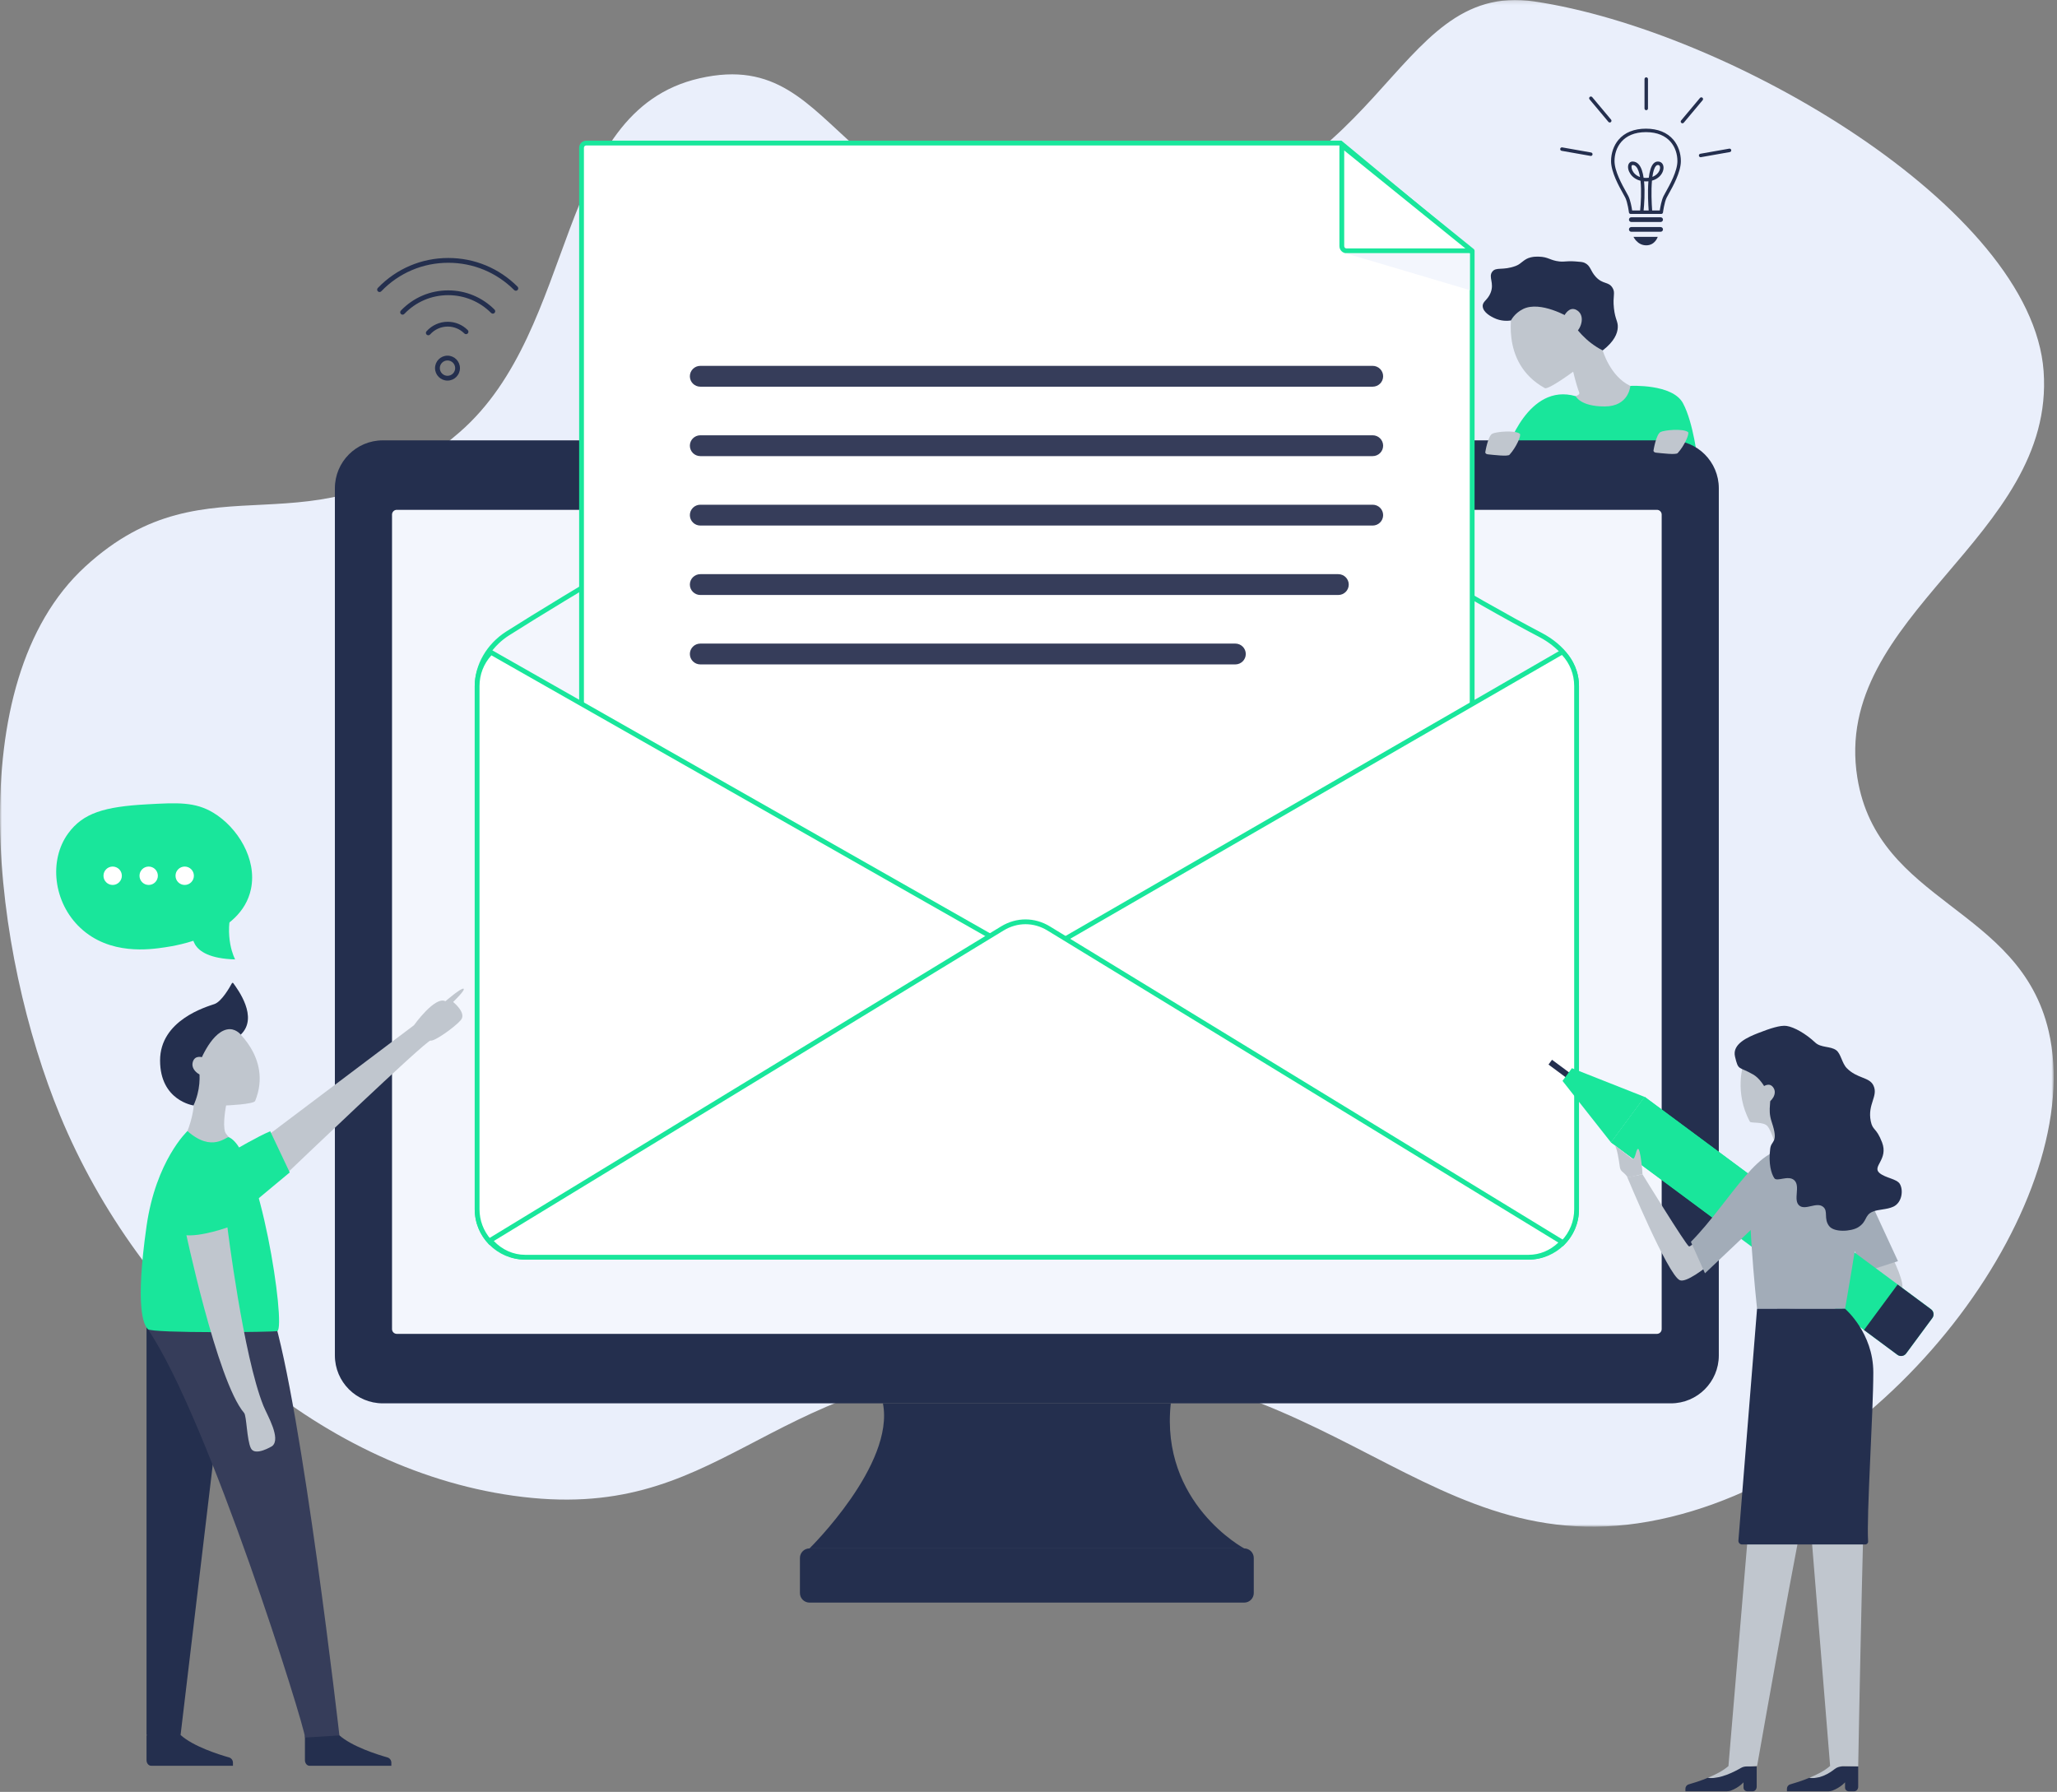 <?xml version="1.0" encoding="UTF-8"?>
<svg width="551px" height="480px" viewBox="0 0 551 480" version="1.1" xmlns="http://www.w3.org/2000/svg" xmlns:xlink="http://www.w3.org/1999/xlink">
    <rect x="0" y="0" width="551" height="480" fill="#808080" stroke="none"/>
    <!-- Generator: Sketch 51.3 (57544) - http://www.bohemiancoding.com/sketch -->
    <title>Group 163</title>
    <desc>Created with Sketch.</desc>
    <defs>
        <polygon id="path-1" points="0 0.164 550.116 0.164 550.116 409.126 0 409.126"></polygon>
    </defs>
    <g id="Page-1" stroke="none" stroke-width="1" fill="none" fill-rule="evenodd">
        <g id="Contact-Us-Thank-you" transform="translate(-445, -719)">
            <g id="Group-163" transform="translate(445, 718)">
                <g id="Group-12" transform="translate(0, 0.837)">
                    <g id="Group-3">
                        <mask id="mask-2" fill="white">
                            <use xlink:href="#path-1"></use>
                        </mask>
                        <g id="Clip-2"></g>
                        <path d="M301.973,60.469 C220.917,67.212 228.181,11.796 187.357,21.144 C148.384,30.069 155.145,88.147 123.101,115.946 C83.153,150.6 56.559,121.019 22.848,151.919 C-11.212,183.139 -1.738,255.875 16.106,299 C37.426,350.528 84.601,393.386 137.471,400.825 C193.418,408.698 203.174,369.512 270.973,365.47 C358.021,360.281 381.857,422.498 447.626,406.483 C508.66,391.621 559.103,320.76 548.764,276.372 C540.988,242.99 502.951,242.259 497.521,208.49 C490.498,164.81 550.635,144.258 547.415,99.593 C544.253,55.712 462.938,8.223 410.957,0.55 C372.099,-5.186 371.422,54.693 301.973,60.469" id="Fill-1" fill="#EAEFFB" mask="url(#mask-2)"></path>
                    </g>
                    <path d="M114.725,89.979 C114.574,89.979 114.421,89.926 114.299,89.818 C114.035,89.583 114.01,89.176 114.246,88.912 C115.685,87.29 117.755,86.359 119.924,86.359 C121.951,86.359 123.858,87.148 125.291,88.582 C125.542,88.833 125.542,89.239 125.291,89.49 C125.04,89.74 124.635,89.74 124.384,89.49 C123.193,88.298 121.608,87.642 119.924,87.642 C118.122,87.642 116.402,88.416 115.205,89.764 C115.079,89.907 114.902,89.979 114.725,89.979" id="Fill-4" fill="#242F4E"></path>
                    <path d="M107.839,84.454 C107.679,84.454 107.52,84.395 107.395,84.276 C107.139,84.031 107.13,83.625 107.375,83.369 C110.718,79.874 115.222,77.949 120.056,77.949 C124.743,77.949 129.149,79.774 132.463,83.089 C132.714,83.339 132.714,83.745 132.463,83.996 C132.213,84.247 131.806,84.247 131.556,83.996 C128.485,80.924 124.401,79.232 120.056,79.232 C115.575,79.232 111.401,81.016 108.303,84.256 C108.177,84.388 108.008,84.454 107.839,84.454" id="Fill-6" fill="#242F4E"></path>
                    <path d="M101.665,78.392 C101.504,78.392 101.344,78.332 101.22,78.212 C100.965,77.966 100.957,77.56 101.203,77.305 C106.193,72.123 112.901,69.27 120.093,69.27 C127.098,69.27 133.683,71.998 138.637,76.952 C138.887,77.203 138.887,77.609 138.637,77.859 C138.386,78.11 137.98,78.11 137.729,77.859 C133.018,73.148 126.755,70.554 120.093,70.554 C113.253,70.554 106.873,73.268 102.127,78.195 C102.001,78.327 101.833,78.392 101.665,78.392" id="Fill-8" fill="#242F4E"></path>
                    <path d="M119.869,96.719 C118.736,96.719 117.814,97.641 117.814,98.775 C117.814,99.907 118.736,100.829 119.869,100.829 C121.002,100.829 121.925,99.907 121.925,98.775 C121.925,97.641 121.002,96.719 119.869,96.719 M119.869,102.114 C118.028,102.114 116.531,100.615 116.531,98.775 C116.531,96.933 118.028,95.436 119.869,95.436 C121.71,95.436 123.208,96.933 123.208,98.775 C123.208,100.615 121.71,102.114 119.869,102.114" id="Fill-10" fill="#242F4E"></path>
                </g>
                <path d="M405.245,83.448 C405.245,83.448 401.361,98.072 413.789,104.957 C414.754,105.491 421.402,100.559 421.402,100.559 C421.402,100.559 422.126,103.763 423.024,106.158 C423.36,107.054 421.167,107.054 421.539,107.875 C425.604,116.86 443.061,107.363 436.709,104.375 C431.26,101.811 429.313,94.867 429.313,94.867 C429.313,94.867 415.239,75.398 405.245,83.448" id="Fill-13" fill="#C0C6CE"></path>
                <path d="M404.738,86.844 C404.738,86.844 405.647,84.916 408.009,83.766 C412.656,81.501 420.213,85.974 420.213,85.974 C421.939,88.974 424.866,92.627 429.312,94.867 C432.487,92.403 433.259,90.275 433.347,88.749 C433.446,87.055 432.66,86.669 432.321,83.615 C431.941,80.2 432.787,79.48 431.935,78.096 C430.863,76.352 429.368,77.251 427.443,75.142 C425.964,73.525 426.094,72.174 424.49,71.421 C423.967,71.174 423.321,71.124 422.051,71.034 C419.375,70.847 419.266,71.206 417.687,71.034 C415.203,70.767 414.782,69.805 412.168,69.751 C411.604,69.74 410.936,69.731 410.091,69.924 C408.12,70.371 407.614,71.642 406.022,72.237 C402.483,73.555 400.764,72.406 399.72,73.793 C398.616,75.26 400.362,76.772 399.262,79.478 C398.454,81.466 397.074,81.727 397.169,83.076 C397.284,84.739 399.478,85.823 400.165,86.16 C402.084,87.109 403.916,86.963 404.738,86.844" id="Fill-15" fill="#242F4E"></path>
                <path d="M419.071,86.199 C418.939,85.964 418.939,85.678 419.075,85.445 C419.544,84.637 420.794,82.968 422.568,84.213 C424.517,85.58 423.667,88.651 422.245,89.966 C421.887,90.297 421.31,90.19 421.072,89.765 L419.071,86.199 Z" id="Fill-17" fill="#C0C6CE"></path>
                <path d="M403.641,121.561 C403.641,121.561 409.288,103.41 422.082,107.132 C422.082,107.132 423.281,109.88 429.827,109.88 C436.373,109.88 436.709,104.374 436.709,104.374 C436.709,104.374 447.99,103.75 450.814,109.013 C453.638,114.277 454.729,124.256 454.729,124.256 L403.641,121.561 Z" id="Fill-19" fill="#19E69B"></path>
                <path d="M447.577,376.92 L102.538,376.92 C95.451,376.92 89.704,371.175 89.704,364.086 L89.704,131.793 C89.704,124.705 95.451,118.959 102.538,118.959 L447.577,118.959 C454.665,118.959 460.411,124.705 460.411,131.793 L460.411,364.086 C460.411,371.175 454.665,376.92 447.577,376.92" id="Fill-21" fill="#242F4E"></path>
                <path d="M333.276,415.78 L216.839,415.78 C216.839,415.78 239.738,393.319 236.5,376.92 L313.615,376.92 C310.711,403.728 333.276,415.78 333.276,415.78" id="Fill-23" fill="#242F4E"></path>
                <path d="M333.276,430.296 L216.839,430.296 C215.422,430.296 214.273,429.147 214.273,427.73 L214.273,418.347 C214.273,416.93 215.422,415.78 216.839,415.78 L333.276,415.78 C334.695,415.78 335.844,416.93 335.844,418.347 L335.844,427.73 C335.844,429.147 334.695,430.296 333.276,430.296" id="Fill-25" fill="#242F4E"></path>
                <path d="M443.824,358.311 L106.292,358.311 C105.584,358.311 105.009,357.736 105.009,357.027 L105.009,138.851 C105.009,138.142 105.584,137.568 106.292,137.568 L443.824,137.568 C444.532,137.568 445.107,138.142 445.107,138.851 L445.107,357.027 C445.107,357.736 444.532,358.311 443.824,358.311" id="Fill-27" fill="#F3F6FD"></path>
                <path d="M444.783,116.737 C443.606,117.388 442.927,121.616 442.927,121.616 C442.838,121.916 443.125,122.207 443.559,122.252 C445.164,122.416 448.929,122.88 449.395,122.374 C451.211,120.4 452.644,117.106 452.155,116.737 C450.793,115.711 445.721,116.217 444.783,116.737" id="Fill-29" fill="#C0C6CE"></path>
                <path d="M399.728,117.182 C398.551,117.833 397.872,122.061 397.872,122.061 C397.783,122.361 398.07,122.652 398.504,122.697 C400.109,122.861 403.874,123.325 404.34,122.819 C406.156,120.845 407.589,117.551 407.1,117.182 C405.739,116.156 400.667,116.662 399.728,117.182" id="Fill-31" fill="#C0C6CE"></path>
                <path d="M412.529,171.018 C378.628,153.363 281.109,92.419 281.109,92.419 C277.254,90.065 272.577,90.062 268.719,92.412 C268.719,92.412 168.223,150.194 135.959,170.698 C131.439,173.57 127.803,178.752 127.803,184.761 L127.803,324.94 C127.803,332.028 133.549,337.774 140.637,337.774 L409.479,337.774 C416.567,337.774 422.312,332.028 422.312,324.94 L422.312,184.761 C422.312,178.394 417.689,173.706 412.529,171.018" id="Fill-33" fill="#F3F6FD"></path>
                <path d="M274.909,91.285 C272.899,91.285 270.888,91.843 269.054,92.96 C268.035,93.546 168.187,150.977 136.304,171.239 C132.505,173.654 128.445,178.473 128.445,184.762 L128.445,324.94 C128.445,331.663 133.914,337.133 140.637,337.133 L409.479,337.133 C416.201,337.133 421.671,331.663 421.671,324.94 L421.671,184.762 C421.671,177.306 415.071,173.065 412.233,171.588 C378.697,154.123 281.745,93.574 280.769,92.965 C278.936,91.845 276.923,91.285 274.909,91.285 M409.479,338.416 L140.637,338.416 C133.207,338.416 127.161,332.371 127.161,324.94 L127.161,184.762 C127.161,179.066 130.402,173.471 135.616,170.156 C167.522,149.88 267.395,92.433 268.4,91.856 C272.475,89.373 277.356,89.376 281.444,91.872 C282.425,92.485 379.334,153.008 412.826,170.45 C419.263,173.802 422.954,179.017 422.954,184.762 L422.954,324.94 C422.954,332.371 416.909,338.416 409.479,338.416" id="Fill-35" fill="#19E69B"></path>
                <path d="M394.343,68.509 L394.343,322.785 C394.343,323.482 393.778,324.047 393.081,324.047 L157.035,324.047 C156.338,324.047 155.773,323.482 155.773,322.785 L155.773,40.581 C155.773,39.884 156.338,39.32 157.035,39.32 L359.109,39.32 L394.343,68.509 Z" id="Fill-37" fill="#FFFFFF"></path>
                <path d="M157.035,39.961 C156.693,39.961 156.414,40.239 156.414,40.581 L156.414,322.785 C156.414,323.127 156.693,323.405 157.035,323.405 L393.081,323.405 C393.423,323.405 393.701,323.127 393.701,322.785 L393.701,68.811 L358.877,39.961 L157.035,39.961 Z M393.081,324.689 L157.035,324.689 C155.985,324.689 155.131,323.835 155.131,322.785 L155.131,40.581 C155.131,39.531 155.985,38.678 157.035,38.678 L359.34,38.678 L394.985,68.207 L394.985,322.785 C394.985,323.835 394.13,324.689 393.081,324.689 Z" id="Fill-39" fill="#19E69B"></path>
                <path d="M394.343,68.194 L360.667,68.194 C359.981,68.194 359.426,67.62 359.426,66.911 L359.426,39.961 L394.343,68.194 Z" id="Fill-41" fill="#FFFFFF"></path>
                <path d="M360.067,41.305 L360.067,66.91 C360.067,67.264 360.337,67.552 360.666,67.552 L392.529,67.552 L360.067,41.305 Z M394.344,68.835 L360.666,68.835 C359.63,68.835 358.784,67.972 358.784,66.91 L358.784,39.96 C358.784,39.713 358.926,39.488 359.149,39.381 C359.373,39.275 359.637,39.306 359.829,39.461 L394.747,67.695 C394.959,67.866 395.038,68.152 394.947,68.408 C394.858,68.664 394.615,68.835 394.344,68.835 Z" id="Fill-43" fill="#19E69B"></path>
                <polygon id="Fill-45" fill="#F3F6FD" points="360.434 68.836 393.722 78.718 393.722 68.836"></polygon>
                <path d="M367.691,104.584 L187.597,104.584 C186.048,104.584 184.792,103.335 184.792,101.794 C184.792,100.253 186.048,99.003 187.597,99.003 L367.691,99.003 C369.24,99.003 370.496,100.253 370.496,101.794 C370.496,103.335 369.24,104.584 367.691,104.584" id="Fill-47" fill="#363D5A"></path>
                <path d="M367.691,123.183 L187.597,123.183 C186.048,123.183 184.792,121.934 184.792,120.392 C184.792,118.851 186.048,117.602 187.597,117.602 L367.691,117.602 C369.24,117.602 370.496,118.851 370.496,120.392 C370.496,121.934 369.24,123.183 367.691,123.183" id="Fill-49" fill="#363D5A"></path>
                <path d="M367.691,141.782 L187.597,141.782 C186.048,141.782 184.792,140.533 184.792,138.992 C184.792,137.451 186.048,136.201 187.597,136.201 L367.691,136.201 C369.24,136.201 370.496,137.451 370.496,138.992 C370.496,140.533 369.24,141.782 367.691,141.782" id="Fill-51" fill="#363D5A"></path>
                <path d="M358.48,160.382 L187.597,160.382 C186.048,160.382 184.792,159.133 184.792,157.591 C184.792,156.05 186.048,154.801 187.597,154.801 L358.48,154.801 C360.029,154.801 361.285,156.05 361.285,157.591 C361.285,159.133 360.029,160.382 358.48,160.382" id="Fill-53" fill="#363D5A"></path>
                <path d="M330.898,178.98 L187.597,178.98 C186.047,178.98 184.792,177.731 184.792,176.19 C184.792,174.649 186.047,173.399 187.597,173.399 L330.898,173.399 C332.447,173.399 333.703,174.649 333.703,176.19 C333.703,177.731 332.447,178.98 330.898,178.98" id="Fill-55" fill="#363D5A"></path>
                <path d="M422.313,184.762 L422.313,324.94 C422.313,328.539 420.832,331.786 418.452,334.115 L262.534,265.668 L418.503,175.636 C420.858,177.965 422.313,181.195 422.313,184.762" id="Fill-57" fill="#FFFFFF"></path>
                <path d="M263.953,265.591 L418.306,333.351 C420.48,331.071 421.671,328.103 421.671,324.941 L421.671,184.762 C421.671,181.644 420.511,178.708 418.391,176.442 L263.953,265.591 Z M418.591,334.877 L261.115,265.747 L418.606,174.835 L418.954,175.18 C421.535,177.733 422.954,181.136 422.954,184.762 L422.954,324.941 C422.954,328.595 421.516,332.016 418.9,334.574 L418.591,334.877 Z" id="Fill-59" fill="#19E69B"></path>
                <path d="M281.228,260.855 L131.28,333.717 C129.124,331.419 127.804,328.334 127.804,324.94 L127.804,184.761 C127.804,181.251 129.214,178.061 131.511,175.745 L281.228,260.855 Z" id="Fill-61" fill="#FFFFFF"></path>
                <path d="M131.63,176.551 C129.571,178.797 128.445,181.694 128.445,184.762 L128.445,324.941 C128.445,327.891 129.501,330.709 131.433,332.93 L279.851,260.812 L131.63,176.551 Z M131.135,334.501 L130.811,334.156 C128.457,331.648 127.162,328.375 127.162,324.941 L127.162,184.762 C127.162,181.19 128.543,177.826 131.055,175.293 L131.4,174.945 L282.604,260.901 L131.135,334.501 Z" id="Fill-63" fill="#19E69B"></path>
                <path d="M418.451,333.725 C416.134,336.224 412.97,337.774 409.479,337.774 L140.637,337.774 C136.947,337.774 133.616,336.047 131.28,333.285 L268.508,249.7 C272.366,247.349 277.042,247.353 280.898,249.707 L418.451,333.725 Z" id="Fill-65" fill="#FFFFFF"></path>
                <path d="M132.273,333.431 C134.52,335.79 137.53,337.132 140.637,337.132 L409.479,337.132 C412.414,337.132 415.21,335.972 417.427,333.851 L280.563,250.255 C276.895,248.014 272.512,248.011 268.842,250.247 L132.273,333.431 Z M409.479,338.415 L140.637,338.415 C136.914,338.415 133.324,336.696 130.79,333.699 L130.306,333.126 L268.174,249.151 C272.264,246.66 277.146,246.663 281.232,249.16 L419.455,333.586 L418.922,334.16 C416.38,336.904 413.025,338.415 409.479,338.415 Z" id="Fill-67" fill="#19E69B"></path>
                <path d="M39.352,216.46 C27.965,217.086 22.257,218.778 18.266,224.24 C13.04,231.391 14.23,242.724 21.531,249.564 C29.42,256.954 40.19,255.354 44.212,254.757 C46.873,254.361 64.569,251.732 67.217,239.178 C68.928,231.072 63.569,222.602 57.173,218.731 C52.246,215.75 47.546,216.009 39.352,216.46" id="Fill-69" fill="#19E69B"></path>
                <path d="M32.638,235.593 C32.638,236.953 31.537,238.056 30.179,238.056 C28.82,238.056 27.719,236.953 27.719,235.593 C27.719,234.232 28.82,233.129 30.179,233.129 C31.537,233.129 32.638,234.232 32.638,235.593" id="Fill-71" fill="#FFFFFF"></path>
                <path d="M42.287,235.593 C42.287,236.953 41.186,238.056 39.828,238.056 C38.469,238.056 37.368,236.953 37.368,235.593 C37.368,234.232 38.469,233.129 39.828,233.129 C41.186,233.129 42.287,234.232 42.287,235.593" id="Fill-73" fill="#FFFFFF"></path>
                <path d="M51.936,235.593 C51.936,236.953 50.835,238.056 49.477,238.056 C48.118,238.056 47.017,236.953 47.017,235.593 C47.017,234.232 48.118,233.129 49.477,233.129 C50.835,233.129 51.936,234.232 51.936,235.593" id="Fill-75" fill="#FFFFFF"></path>
                <path d="M51.694,250.331 C51.694,250.331 49.444,257.621 62.989,258.006 C62.989,258.006 59.694,252.036 62.438,243.201 L51.694,250.331 Z" id="Fill-77" fill="#19E69B"></path>
                <path d="M439.303,48.413 C438.671,48.195 438.225,47.87 437.925,47.578 C437.261,46.934 437.025,46.197 437.025,45.723 C437.025,45.526 437.063,45.197 437.313,45.197 C437.684,45.197 438,45.35 438.28,45.667 C438.779,46.23 439.102,47.221 439.303,48.413 M442.617,48.381 C442.799,47.056 443.098,45.982 443.571,45.464 C443.788,45.225 443.975,45.197 444.096,45.197 C444.6,45.197 444.675,45.653 444.675,45.926 C444.675,46.381 444.445,47.08 443.799,47.673 C443.534,47.916 443.15,48.184 442.617,48.381 M446.155,52.524 C445.92,52.944 445.729,53.287 445.609,53.526 C445.053,54.64 444.721,56.544 444.595,57.378 L442.556,57.378 C442.406,55.453 442.266,52.104 442.506,49.392 C443.399,49.149 444.021,48.73 444.426,48.358 C445.163,47.682 445.604,46.772 445.604,45.926 C445.604,44.934 444.998,44.267 444.096,44.267 C443.637,44.267 443.23,44.459 442.885,44.837 C442.231,45.554 441.856,46.969 441.652,48.616 C441.228,48.672 440.708,48.678 440.272,48.629 C440.05,47.126 439.652,45.815 438.974,45.05 C438.515,44.53 437.956,44.267 437.313,44.267 C436.586,44.267 436.097,44.852 436.097,45.723 C436.097,46.57 436.55,47.537 437.278,48.245 C437.723,48.678 438.421,49.17 439.44,49.423 C439.73,52.141 439.532,55.49 439.334,57.378 L437.199,57.378 C437.073,56.544 436.741,54.64 436.185,53.526 C436.065,53.287 435.874,52.944 435.639,52.524 C434.533,50.546 432.474,46.862 432.474,44.147 C432.474,40.571 434.68,36.395 440.897,36.395 C447.114,36.395 449.32,40.571 449.32,44.147 C449.32,46.862 447.261,50.546 446.155,52.524 M440.387,49.574 C440.764,49.603 441.187,49.599 441.554,49.562 C441.306,52.543 441.514,55.952 441.624,57.378 L440.267,57.378 C440.404,56.008 440.682,52.575 440.387,49.574 M440.897,35.466 C437.725,35.466 435.179,36.5 433.535,38.456 C432.271,39.959 431.546,42.034 431.546,44.147 C431.546,47.105 433.682,50.926 434.829,52.978 C435.055,53.383 435.24,53.712 435.355,53.942 C435.994,55.224 436.331,57.874 436.335,57.9 C436.364,58.133 436.561,58.308 436.795,58.308 L444.999,58.308 C445.233,58.308 445.43,58.133 445.459,57.9 C445.463,57.874 445.799,55.225 446.439,53.942 C446.554,53.712 446.739,53.383 446.965,52.978 C448.112,50.926 450.248,47.105 450.248,44.147 C450.248,42.034 449.523,39.959 448.259,38.456 C446.615,36.5 444.069,35.466 440.897,35.466" id="Fill-79" fill="#242F4E"></path>
                <path d="M444.824,59.2 L436.97,59.2 C436.623,59.2 436.34,59.484 436.34,59.832 C436.34,60.179 436.623,60.464 436.97,60.464 L444.824,60.464 C445.171,60.464 445.454,60.179 445.454,59.832 C445.454,59.484 445.171,59.2 444.824,59.2" id="Fill-81" fill="#242F4E"></path>
                <path d="M444.824,61.821 L436.97,61.821 C436.623,61.821 436.34,62.105 436.34,62.453 C436.34,62.8 436.623,63.084 436.97,63.084 L444.824,63.084 C445.171,63.084 445.454,62.8 445.454,62.453 C445.454,62.105 445.171,61.821 444.824,61.821" id="Fill-83" fill="#242F4E"></path>
                <path d="M440.973,66.716 C443.366,66.716 444.049,64.443 444.049,64.443 L437.555,64.443 C437.555,64.443 438.58,66.716 440.973,66.716" id="Fill-85" fill="#242F4E"></path>
                <path d="M440.973,30.518 C441.229,30.518 441.437,30.309 441.437,30.052 L441.437,22.178 C441.437,21.921 441.229,21.713 440.973,21.713 C440.717,21.713 440.509,21.921 440.509,22.178 L440.509,30.052 C440.509,30.309 440.717,30.518 440.973,30.518" id="Fill-87" fill="#242F4E"></path>
                <path d="M431.552,33.049 L426.498,27.017 C426.334,26.82 426.04,26.794 425.844,26.959 C425.648,27.124 425.622,27.417 425.787,27.614 L430.841,33.647 C430.932,33.756 431.064,33.813 431.197,33.813 C431.302,33.813 431.407,33.777 431.494,33.703 C431.691,33.538 431.717,33.245 431.552,33.049" id="Fill-89" fill="#242F4E"></path>
                <path d="M426.208,41.85 L418.466,40.483 C418.21,40.439 417.973,40.607 417.928,40.86 C417.883,41.113 418.052,41.354 418.304,41.398 L426.046,42.766 C426.074,42.771 426.101,42.773 426.127,42.773 C426.349,42.773 426.544,42.614 426.584,42.389 C426.629,42.136 426.46,41.895 426.208,41.85" id="Fill-91" fill="#242F4E"></path>
                <path d="M463.199,40.82 L455.457,42.187 C455.204,42.232 455.036,42.473 455.08,42.726 C455.12,42.952 455.316,43.11 455.537,43.11 C455.564,43.11 455.591,43.108 455.618,43.103 L463.36,41.736 C463.613,41.691 463.781,41.45 463.737,41.197 C463.692,40.944 463.452,40.776 463.199,40.82" id="Fill-93" fill="#242F4E"></path>
                <path d="M456.022,27.178 C455.826,27.014 455.533,27.038 455.368,27.236 L450.314,33.269 C450.15,33.465 450.175,33.758 450.372,33.923 C450.459,33.996 450.564,34.032 450.67,34.032 C450.802,34.032 450.934,33.975 451.026,33.865 L456.08,27.834 C456.244,27.637 456.219,27.343 456.022,27.178" id="Fill-95" fill="#242F4E"></path>
                <path d="M72.373,304.663 L110.884,275.638 C110.884,275.638 116.518,267.732 119.319,269.204 C119.319,269.204 123.488,265.602 124.158,265.843 C124.828,266.082 121.379,269.408 121.379,269.408 C121.379,269.408 125.102,272.359 123.425,274.277 C121.748,276.194 116.342,280.037 115.331,279.744 C114.32,279.451 77.12,315.058 77.12,315.058 L72.373,304.663 Z" id="Fill-97" fill="#C0C6CE"></path>
                <path d="M62.222,276.071 C62.222,276.071 73.149,284.104 68.347,295.911 C67.975,296.828 60.565,297.124 60.565,297.124 C60.565,297.124 59.58,302.071 60.299,304.249 C60.568,305.064 63.082,307.302 62.858,308.079 C62.016,310.985 46.432,312.008 49.184,306.343 C51.546,301.485 51.847,297.597 51.847,297.597 C51.847,297.597 50.726,276.071 62.222,276.071" id="Fill-99" fill="#C0C6CE"></path>
                <path d="M39.25,465.939 L39.25,472.509 C39.25,473.334 39.801,474.002 40.479,474.002 L62.398,474.002 L62.398,473.174 C62.398,472.517 61.966,471.94 61.334,471.761 C58.689,471.014 51.787,468.851 48.37,465.759 C42.768,460.692 39.25,465.939 39.25,465.939" id="Fill-101" fill="#242F4E"></path>
                <path d="M81.681,465.939 L81.681,472.509 C81.681,473.334 82.232,474.002 82.91,474.002 L104.829,474.002 L104.829,473.174 C104.829,472.517 104.397,471.94 103.765,471.761 C101.12,471.014 94.218,468.851 90.801,465.759 C85.199,460.692 81.681,465.939 81.681,465.939" id="Fill-103" fill="#242F4E"></path>
                <path d="M62.492,264.368 C63.636,265.979 69.353,273.514 64.483,278.159 C64.483,278.159 63.025,276.254 60.73,276.779 C56.215,277.812 53.198,286.262 53.198,286.262 C53.68,289.329 53.68,293.056 51.836,297.124 C51.836,297.124 42.878,295.87 42.878,285.072 C42.878,274.274 55.211,270.732 57.453,269.955 C59.359,269.294 61.514,265.512 62.118,264.392 C62.197,264.247 62.396,264.233 62.492,264.368" id="Fill-105" fill="#242F4E"></path>
                <polygon id="Fill-107" fill="#242F4E" points="39.25 356.522 39.25 465.759 48.37 465.759 58.489 380.757 45.38 350.58"></polygon>
                <path d="M39.607,357.051 C56.024,381.317 81.681,463.553 81.716,466.451 L90.915,465.875 C90.915,465.875 80.936,378.242 72.977,352.884 C72.977,352.884 39.25,356.523 39.607,357.051" id="Fill-109" fill="#363D5A"></path>
                <path d="M63.003,308.987 C63.003,308.987 68.94,305.479 72.384,304.034 L77.606,315.066 L66.917,323.966 L63.003,308.987 Z" id="Fill-111" fill="#19E69B"></path>
                <path d="M50.208,303.988 C50.208,303.988 41.758,311.851 39.25,329.485 C36.16,351.216 38.458,355.898 39.607,357.051 C40.757,358.202 73.723,357.855 74.293,357.56 C76.666,356.336 69.568,309.116 61.302,305.632 C60.613,305.342 56.876,309.862 50.208,303.988" id="Fill-113" fill="#19E69B"></path>
                <path d="M55.197,284.909 C55.156,284.67 54.996,284.471 54.77,284.385 C53.989,284.084 52.179,283.62 51.641,285.489 C51.049,287.542 53.368,289.21 55.099,289.328 C55.534,289.357 55.877,288.958 55.805,288.527 L55.197,284.909 Z" id="Fill-115" fill="#C0C6CE"></path>
                <path d="M60.884,329.485 C60.884,329.485 65.143,364.131 70.562,377.589 C71.553,380.052 75.365,386.367 72.914,388.369 C72.914,388.369 68.298,391.235 67.196,388.938 C66.095,386.64 66.074,380.289 65.388,379.49 C58.114,371.024 49.476,329.775 49.476,329.775 L60.884,329.485 Z" id="Fill-117" fill="#C0C6CE"></path>
                <path d="M49.174,331.82 C49.174,331.82 45.448,313.028 52.4,312.569 C59.351,312.11 61.593,329.56 61.593,329.56 C61.593,329.56 53.659,332.525 49.174,331.82" id="Fill-119" fill="#19E69B"></path>
                <path d="M499.358,324.068 C499.358,324.068 511.113,343.307 509.448,346.498 C507.783,349.688 476.002,351.815 476.002,351.815 L476.677,346.557 C476.677,346.557 499.657,343.699 500.199,342.805 C500.741,341.911 489.219,323.919 489.219,323.919 L499.358,324.068 Z" id="Fill-121" fill="#C0C6CE"></path>
                <polygon id="Fill-123" fill="#A2ACB8" points="508.406 338.832 499.235 341.769 492.805 326.683 501.796 324.532"></polygon>
                <polygon id="Fill-125" fill="#242F4E" points="421.156 290.887 422.1 289.61 415.733 284.887 414.789 286.163"></polygon>
                <path d="M510.583,363.562 L517.614,354.05 C518.163,353.308 518.007,352.261 517.266,351.711 L440.574,294.827 L431.555,307.026 L508.248,363.911 C508.989,364.46 510.034,364.304 510.583,363.562" id="Fill-127" fill="#19E69B"></path>
                <polygon id="Fill-129" fill="#19E69B" points="440.56 294.846 421.059 287.139 418.541 290.545 431.541 307.045"></polygon>
                <polygon id="Fill-131" fill="#19E69B" points="462.419 329.919 471.424 317.738 440.56 294.846 431.555 307.026"></polygon>
                <path d="M510.583,363.562 L517.601,354.069 C518.149,353.327 517.994,352.28 517.252,351.73 L508.304,345.092 L499.299,357.273 L508.248,363.911 C508.989,364.46 510.034,364.304 510.583,363.562" id="Fill-133" fill="#242F4E"></path>
                <path d="M491.708,310.145 C495.113,310.145 499.65,315.345 498.642,323.805 C497.633,332.266 494.229,351.585 494.229,351.585 L470.655,351.585 C470.655,351.585 466.999,317.871 469.772,315.219 C472.546,312.567 475.95,310.145 475.95,310.145 L491.708,310.145" id="Fill-135" fill="#A2ACB8"></path>
                <path d="M468.911,329.962 C468.911,329.962 453.174,345.467 449.93,343.917 C446.686,342.368 435.917,316.388 435.917,316.388 L439.962,315.56 C439.962,315.56 451.502,334.363 452.414,334.873 C453.326,335.383 468.686,319.808 468.686,319.808 L468.911,329.962 Z" id="Fill-137" fill="#C0C6CE"></path>
                <path d="M480.236,309.687 C471.921,305.619 463.531,322.95 452.937,333.654 L456.707,342.08 L481.483,318.641 C481.483,318.641 481.995,310.547 480.236,309.687" id="Fill-139" fill="#A2ACB8"></path>
                <path d="M466.999,286.051 C466.999,286.051 464.446,293.517 468.733,301.461 C468.994,301.945 472.317,301.393 473.437,302.655 C474.558,303.918 476.202,309.411 476.202,309.411 L482.127,296.657 L473.437,282.768 L466.999,286.051 Z" id="Fill-141" fill="#C0C6CE"></path>
                <path d="M471.03,277.704 C474.113,276.5 476.895,275.577 478.56,275.822 C480.604,276.123 483.744,277.919 486.232,280.267 C487.768,281.717 490.305,281.188 491.86,282.325 C493.117,283.245 493.386,285.796 494.675,287.113 C497.476,289.976 500.685,289.458 501.81,291.732 C503.228,294.6 500.182,296.739 501.111,301.329 C501.639,303.939 502.574,302.942 504.136,307.004 C505.907,311.609 501.358,313.453 503.458,315.22 C505.093,316.595 508.08,316.759 508.904,318.15 C509.894,319.822 509.505,323.155 507.141,324.246 C505.397,325.051 503.194,324.92 501.63,325.573 C499.344,326.529 500.238,328.252 497.659,329.804 C495.909,330.856 491.27,331.247 489.906,329.362 C488.477,327.386 489.746,325.461 488.393,324.311 C486.635,322.816 483.623,325.332 481.964,323.933 C480.215,322.456 482.398,318.675 480.577,317.113 C478.958,315.725 475.99,317.649 475.282,316.608 C474.46,315.397 473.661,312.71 474.186,308.653 C474.482,306.358 476.509,307.289 474.589,301.582 C473.258,297.622 474.955,296.057 473.644,293.753 C472.449,291.654 471.296,289.799 469.61,288.828 C465.657,286.554 465.677,287.939 464.748,284.03 C463.937,280.62 468.241,278.793 471.03,277.704" id="Fill-143" fill="#242F4E"></path>
                <path d="M471.795,292.85 C471.765,292.63 471.85,292.413 472.023,292.277 C472.622,291.801 474.07,290.904 475.048,292.383 C476.122,294.007 474.558,296.092 473.084,296.668 C472.713,296.814 472.306,296.56 472.252,296.164 L471.795,292.85 Z" id="Fill-145" fill="#C0C6CE"></path>
                <path d="M481.748,351.586 L493.472,351.586 C493.472,351.586 501.796,361.309 500.658,370.085 C499.448,379.41 497.748,474.188 497.748,474.188 L490.226,474.04 L484.138,399.107 L481.748,351.586" id="Fill-147" fill="#C0C6CE"></path>
                <path d="M490.595,371.719 C486.579,383.132 470.667,474.07 470.667,474.07 L462.993,474.07 L473.279,352.048 L490.595,371.719 Z" id="Fill-149" fill="#C0C6CE"></path>
                <path d="M494.229,351.586 C494.229,351.586 501.797,358.026 501.796,368.634 C501.796,379.343 499.936,407.133 500.407,413.9 C500.438,414.348 500.087,414.723 499.639,414.723 L466.629,414.723 C466.062,414.723 465.615,414.237 465.66,413.671 L470.655,351.586 L494.229,351.586 Z" id="Fill-151" fill="#242F4E"></path>
                <path d="M484.64,477.24 C486.688,476.398 488.817,475.314 490.226,474.04 C490.513,473.78 490.793,473.553 491.066,473.357 L493.562,474.187 C493.562,474.187 488.64,477.821 484.64,477.24" id="Fill-153" fill="#C0C6CE"></path>
                <path d="M479.533,478.99 C480.623,478.682 482.592,478.082 484.639,477.24 C487.479,477.653 490.117,475.94 491.408,474.913 C491.993,474.446 492.712,474.187 493.46,474.187 L497.747,474.187 L497.747,479.606 C497.747,480.286 497.293,480.837 496.733,480.837 L495.198,480.837 C494.66,480.837 494.223,480.4 494.223,479.86 L494.223,478.427 C494.223,478.427 493.149,479.758 490.847,480.655 C490.518,480.783 490.162,480.837 489.809,480.837 L478.656,480.837 L478.656,480.155 C478.656,479.613 479.012,479.136 479.533,478.99" id="Fill-155" fill="#242F4E"></path>
                <path d="M457.448,477.24 C459.497,476.398 461.625,475.314 463.034,474.04 C463.321,473.78 463.601,473.553 463.874,473.357 L470.556,474.187 C470.556,474.187 461.448,477.821 457.448,477.24" id="Fill-157" fill="#C0C6CE"></path>
                <path d="M452.341,478.99 C453.432,478.682 455.401,478.082 457.447,477.24 C460.598,477.698 464.707,475.542 466.31,474.604 C466.774,474.333 467.3,474.187 467.837,474.187 L470.555,474.187 L470.555,479.606 C470.555,480.286 470.101,480.837 469.541,480.837 L468.007,480.837 C467.469,480.837 467.031,480.4 467.031,479.86 L467.031,478.427 C467.031,478.427 465.957,479.758 463.656,480.655 C463.327,480.783 462.971,480.837 462.618,480.837 L451.464,480.837 L451.464,480.155 C451.464,479.613 451.82,479.136 452.341,478.99" id="Fill-159" fill="#242F4E"></path>
                <path d="M437.04,311.288 C438.087,312.099 438.109,308.957 438.76,308.762 C439.411,308.566 440.028,315.241 439.962,315.559 C438.609,315.737 437.368,316.285 435.918,316.388 C435.953,316.1 435.143,315.355 434.564,314.864 C434.201,314.556 433.966,314.127 433.904,313.655 C433.689,312.018 433.123,308.208 432.464,307.701 C431.621,307.052 435.258,309.909 437.04,311.288" id="Fill-161" fill="#C0C6CE"></path>
            </g>
        </g>
    </g>
</svg>
